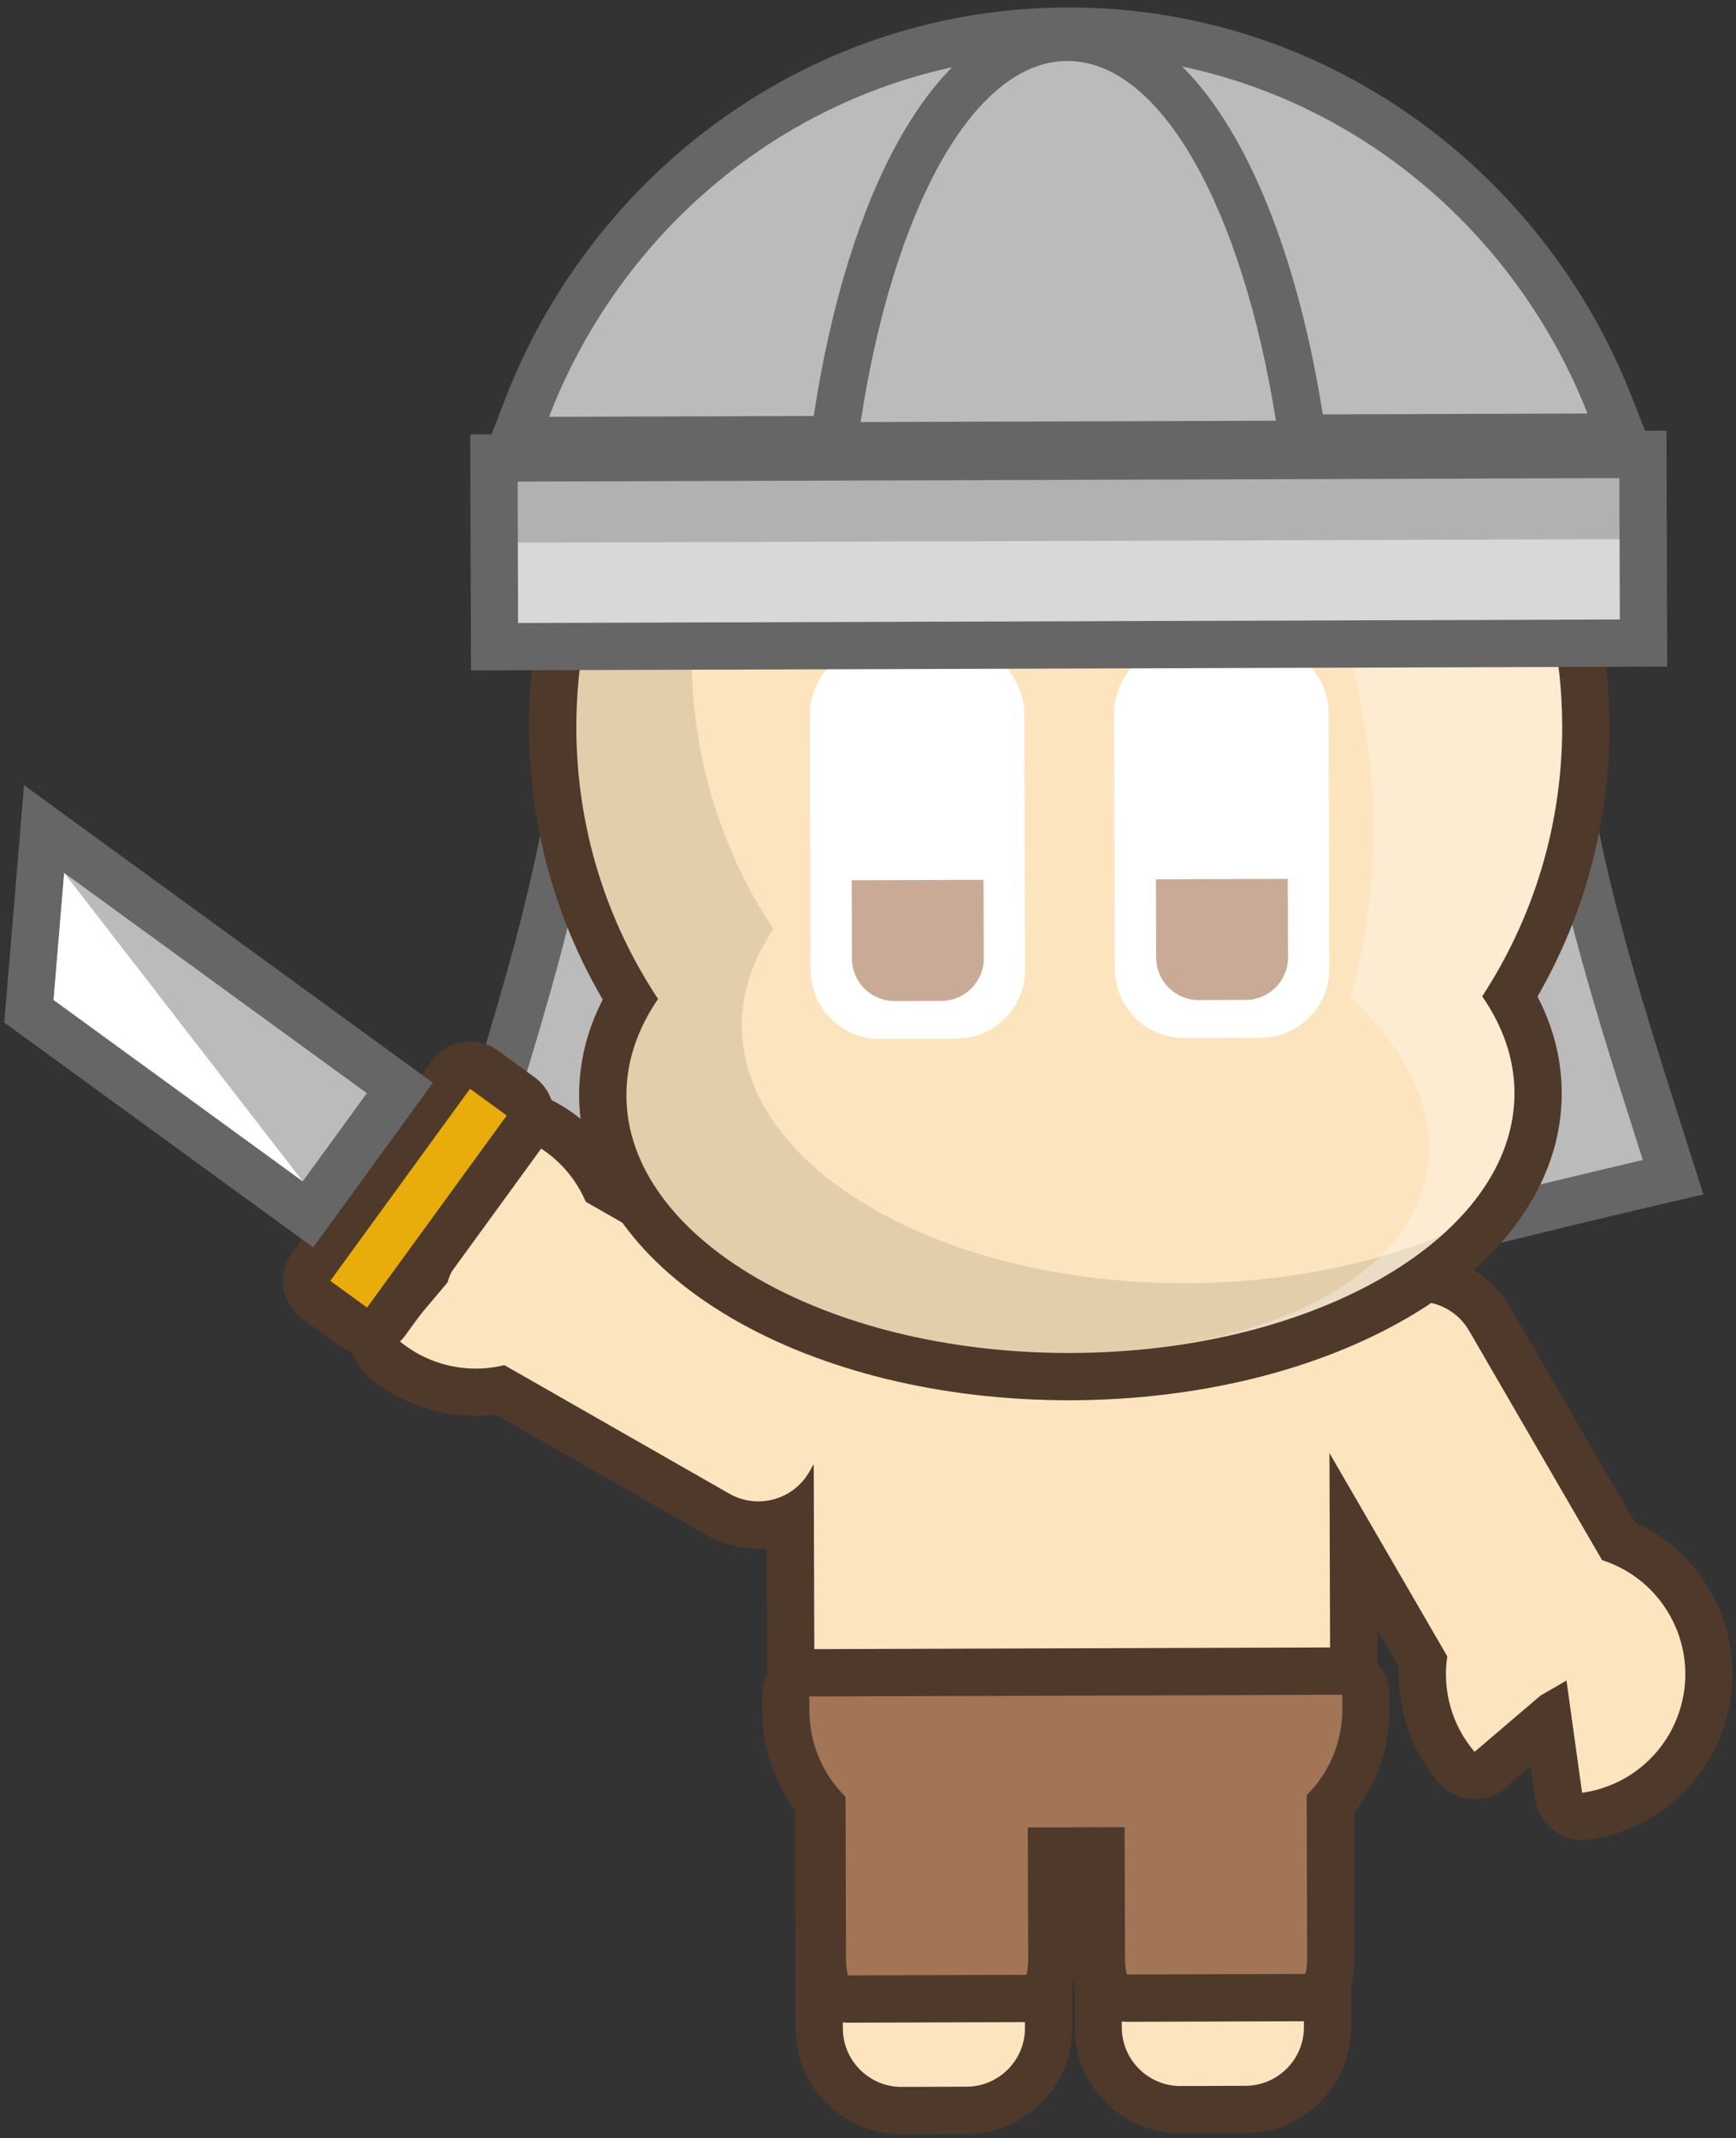 <?xml version="1.0" encoding="utf-8"?>
<!-- Generator: Adobe Illustrator 16.0.0, SVG Export Plug-In . SVG Version: 6.00 Build 0)  -->
<!DOCTYPE svg PUBLIC "-//W3C//DTD SVG 1.1//EN" "http://www.w3.org/Graphics/SVG/1.1/DTD/svg11.dtd">
<svg version="1.1" id="Layer_8" xmlns="http://www.w3.org/2000/svg" xmlns:xlink="http://www.w3.org/1999/xlink" x="0px" y="0px"
	 width="1101.334px" height="1356px" viewBox="0 0 1101.334 1356" enable-background="new 0 0 1101.334 1356" xml:space="preserve">


<rect x="0" y="0" width="1101.334" height="1356" fill="#333333" stroke="none"/>


<style>
.animation{
    animation: animation 10s infinite linear;
}

.animation2{
    animation: animation2 2s infinite linear;
}

@keyframes animation {
	0%,
	2%,
	4%,
	40%,
	42%,
	44%,
	60%,
	62%,
	64%
	{
		transform: translate(0px, 0px);
	}

	1% {
		transform: translate(0px, -110px);
	}
	3% {
		transform: translate(0px, -15px);
	}


	41% {
		transform: translate(-30px, 0px);
	}
	43% {
		transform: translate(-15px, 0px);
	}


	61% {
		transform: translate(0px, 30px);
	}
	63% {
		transform: translate(0px, 15px);
	}
}

@keyframes animation2 {
	0%,
	100%,
	90%{
		opacity: 1;
		transform: scaleY(1.0);
	}

	95% {
		opacity: 0;
		transform: scaleY(0.2);
	}
}
</style>

<g>
	<g>
		<path fill-rule="evenodd" clip-rule="evenodd" fill="#BBBBBB" d="M669.344,825.47c-82.553,0-172.896-21.529-357.143-73.03
			l-14.867-4.156l8.705-27.998c33.264-106.84,67.66-217.317,64.517-324.933l-0.449-15.389l615.953-1.958l-0.352,15.391
			c-2.459,107.637,32.641,217.897,66.584,324.527l9.118,28.68l-15.794,3.69c-51.727,12.086-95.292,22.919-133.729,32.478
			C804.813,809.398,740.182,825.47,669.344,825.47z"/>
		<path fill="#666666" d="M970.712,393.055c-2.622,114.742,36.701,233.129,71.491,342.633
			c-197.155,46.065-279.249,74.782-372.86,74.782c-81.332,0-171.355-21.673-353.104-72.477
			c34.091-109.718,72.661-228.355,69.311-343.078l128.599-0.41l361.7-1.149L970.712,393.055 M1001.408,362.957l-30.791,0.098
			l-94.863,0.301l-361.7,1.149l-128.599,0.41l-30.791,0.098l0.899,30.777c3.069,105.112-30.948,214.373-63.846,320.037
			c-1.381,4.436-2.757,8.857-4.127,13.265l-9.161,29.482l29.733,8.312c185.643,51.892,276.856,73.584,361.181,73.584
			c72.675,0,137.978-16.239,246.166-43.142c38.388-9.546,81.897-20.366,133.52-32.428l31.588-7.381l-9.822-30.916
			c-1.396-4.396-2.801-8.806-4.209-13.229c-33.57-105.456-68.284-214.503-65.882-319.634L1001.408,362.957L1001.408,362.957z"/>
	</g>
	<g >
		<path fill="#FCE4BF" d="M571.837,1338.551c-28.65,0-52.034-23.307-52.126-51.955l-0.437-137.585
			c-0.012-3.892,0.404-7.725,1.242-11.469c-12.117-14.859-18.728-33.226-18.789-52.63l-0.387-121.803
			c-6.33,2.662-13.218,4.099-20.301,4.099c-9.012,0-17.912-2.362-25.736-6.832L317.47,881.625
			c-5.161,0.901-10.399,1.356-15.638,1.356c-21.413,0-42.212-7.598-58.567-21.394c-6.328-5.338-7.135-14.793-1.804-21.126
			l29.049-34.505c0.322-0.938,0.67-1.867,1.045-2.785l-46.981-6.221c-8.211-1.087-13.987-8.625-12.902-16.836
			c4.556-34.469,27.835-62.87,60.752-74.119c9.519-3.252,19.405-4.901,29.385-4.901c34.729,0,66.137,19.638,81.42,50.455
			l118.333,67.609c2.265-18.252,10.439-35.182,23.588-48.508c15.726-15.937,36.62-24.753,58.833-24.824l190.807-0.606
			c45.053,0,81.96,36.264,83.295,81.294l15.618-9.056c7.916-4.59,16.932-7.016,26.073-7.016c18.588,0,35.899,9.943,45.178,25.948
			l81.638,140.797c44.672,17.604,68.282,67.44,52.884,113.456c-11.033,32.985-39.284,56.444-73.727,61.221
			c-0.698,0.098-1.394,0.145-2.079,0.145c-7.369,0-13.796-5.432-14.838-12.938l-6.685-48.109l-36.937,31.498
			c-2.824,2.408-6.284,3.587-9.726,3.587c-4.235,0-8.443-1.783-11.41-5.255c-15.933-18.645-23.589-42.844-21.404-67.133
			l-44.074-76.015l0.337,106.134c0.061,19.404-6.436,37.813-18.46,52.749c0.862,3.739,1.302,7.57,1.314,11.462l0.439,137.579
			c0.092,28.738-23.217,52.195-51.959,52.289l-41.454,0.132c-28.654,0-52.038-23.308-52.126-51.958l-0.376-117.928l-31.434,0.101
			l0.375,117.927c0.045,13.884-5.349,26.98-15.187,36.878c-9.836,9.895-22.896,15.367-36.776,15.41L571.837,1338.551z"/>
		<path fill="#4F392A" d="M301.809,716.094c29.765,0.001,57.681,17.652,69.816,46.101l144.34,82.468l-0.047-14.808
			c-0.122-37.865,30.51-68.908,68.113-69.028l190.542-0.606c0.074,0,0.144,0,0.217,0c37.527,0.002,68.211,30.83,68.333,68.596
			l0.075,23.8c0.754-0.515,1.522-1.014,2.324-1.478l35.706-20.704c5.838-3.385,12.231-4.992,18.549-4.992
			c12.829,0,25.337,6.631,32.201,18.471l84.404,145.568c0.317,0.103,0.635,0.187,0.953,0.292
			c39.764,13.307,61.223,56.346,47.917,96.11c-9.146,27.34-32.975,47.158-61.563,51.123l-9.892-71.191l-16.488,9.559l-41.832,35.673
			c-14.43-16.885-20.57-39.046-17.322-60.584l-74.739-128.901l0.516,162.265c0.06,19.172-7.783,36.597-20.419,49.147
			c2.08,4.605,3.257,9.699,3.273,15.062l0.439,137.581c0.065,20.426-16.596,37.175-37.008,37.241l-41.287,0.132
			c-0.04,0-0.078,0-0.118,0c-20.36,0-37.063-16.621-37.126-37.004l-0.424-132.93l-61.434,0.196l0.423,132.927
			c0.066,20.423-16.597,37.178-37.009,37.24l-41.288,0.131c-0.04,0-0.078,0-0.118,0c-20.358,0-37.061-16.621-37.126-37.003
			l-0.437-137.585c-0.017-5.359,1.127-10.461,3.18-15.081c-12.71-12.466-20.666-29.835-20.727-49.017l-0.497-156.317l-2.836,4.962
			c-6.843,11.98-19.442,18.698-32.355,18.698c-6.229,0-12.533-1.564-18.296-4.856l-142.77-81.571
			c-5.992,1.476-12.081,2.201-18.143,2.201c-17.635,0-35.012-6.148-48.896-17.859l31.015-36.84c0.802-3.014,1.999-5.971,3.614-8.8
			l7.607-13.315l-68.63-9.087c3.783-28.616,23.45-52.567,50.732-61.891C285.402,717.412,293.673,716.094,301.809,716.094
			 M301.811,686.094C301.811,686.094,301.811,686.094,301.811,686.094c-11.633,0-23.151,1.919-34.236,5.706
			c-18.68,6.384-35.166,17.821-47.676,33.076c-12.522,15.27-20.51,33.691-23.098,53.273c-2.171,16.423,9.381,31.498,25.804,33.672
			l21.018,2.783l-13.636,16.197c-10.664,12.667-9.049,31.577,3.606,42.253c19.057,16.075,43.292,24.928,68.239,24.928
			c4.241,0,8.481-0.256,12.691-0.765L447.862,973.4c10.088,5.763,21.56,8.808,33.178,8.808c1.798,0,3.586-0.072,5.361-0.214
			l0.327,102.967c0.064,20.526,6.344,40.066,17.949,56.514c-0.276,2.505-0.41,5.034-0.402,7.583l0.437,137.586
			c0.118,36.894,30.23,66.907,67.125,66.907h0.166h-0.047c0.032,0,0.063,0,0.095,0l41.288-0.131
			c17.883-0.055,34.706-7.1,47.365-19.836c12.664-12.74,19.606-29.609,19.548-47.502l-0.327-102.926l1.434-0.004l0.328,102.93
			c0.114,36.893,30.228,66.908,67.127,66.908h0.165h-0.047c0.032,0,0.064,0,0.096,0l41.287-0.132
			c37.015-0.121,67.031-30.328,66.912-67.338l-0.438-137.58c-0.008-2.548-0.158-5.076-0.45-7.578
			c11.503-16.521,17.66-36.101,17.596-56.629l-0.159-50.006l13.629,23.506c-1.152,26.628,7.778,52.838,25.269,73.305
			c5.933,6.942,14.352,10.511,22.821,10.511c6.885,0,13.803-2.356,19.452-7.174l16.112-13.74l2.918,21.002
			c2.085,15.01,14.94,25.875,29.677,25.875c1.373,0,2.761-0.095,4.159-0.288c19.563-2.714,37.933-10.817,53.122-23.437
			c15.176-12.608,26.508-29.167,32.77-47.886c17.363-51.889-7.851-107.95-56.646-130.071L957.93,828.866
			c-11.951-20.615-34.234-33.423-58.153-33.423c-10.5,0-20.87,2.483-30.221,7.209c-11.533-41.704-49.693-72.43-94.764-72.432
			l-0.332,0l-190.523,0.605c-26.24,0.083-50.908,10.485-69.462,29.288c-10.292,10.43-17.996,22.731-22.792,36.122l-97.209-55.539
			c-8.328-15.067-20.191-27.849-34.754-37.348C342.414,692.062,322.39,686.095,301.811,686.094L301.811,686.094L301.811,686.094z"/>
	</g>
	<g>
		<path fill-rule="evenodd" clip-rule="evenodd" fill="#FCE4BF" d="M678.048,873.08c-77.532,0-150.63-17.672-205.831-49.76
			c-57.76-33.576-89.655-79.177-89.812-128.403c-0.069-21.141,5.741-41.725,17.291-61.318
			c-31.93-51.471-48.857-110.529-49.051-171.442c-0.277-87.545,33.548-169.956,95.246-232.05
			c61.697-62.094,143.881-96.444,231.416-96.723l1.06-0.001c87.314,0,169.463,33.951,231.315,95.598
			c61.867,61.662,96.091,143.732,96.368,231.093c0.194,60.913-16.358,120.077-47.96,171.749
			c11.673,19.52,17.614,40.066,17.682,61.208c0.156,49.396-31.642,95.311-89.539,129.286
			c-55.354,32.484-128.717,50.511-206.576,50.761L678.048,873.08z"/>
		<path fill="#4F392A" d="M678.367,148.383c172.238-0.001,312.136,139.347,312.683,311.738
			c0.202,63.378-18.496,122.4-50.755,171.781c13.107,18.873,20.408,39.531,20.477,61.177
			c0.287,90.637-125.581,164.5-281.162,164.999c-0.513,0.001-1.049,0.002-1.562,0.002c-154.876,0-280.355-72.872-280.642-163.211
			c-0.071-21.646,7.099-42.35,20.086-61.303c-32.572-49.177-51.645-108.081-51.847-171.457
			c-0.547-172.729,139.008-313.176,311.709-313.725C677.691,148.383,678.029,148.383,678.367,148.383 M678.369,118.383
			L678.369,118.383c-0.001,0-0.001,0-0.001,0h-0.003l0,0l-1.104,0.001c-46.253,0.147-91.108,9.355-133.321,27.369
			c-40.758,17.393-77.326,42.216-108.689,73.781c-31.363,31.566-55.953,68.294-73.085,109.165
			c-17.744,42.33-26.667,87.248-26.52,133.505c0.193,60.735,16.3,119.715,46.743,171.734c-10.021,19.55-15.051,40.004-14.982,61.029
			c0.09,28.524,9.49,55.836,27.939,81.173c16.622,22.829,39.949,43.065,69.333,60.147c57.454,33.398,133.23,51.792,213.369,51.792
			c0.542,0,1.111-0.001,1.654-0.003c80.474-0.258,156.517-19.018,214.123-52.823c29.438-17.275,52.77-37.691,69.348-60.68
			c18.404-25.521,27.689-52.972,27.599-81.591c-0.066-21.024-5.228-41.446-15.372-60.932c30.113-52.21,45.844-111.291,45.65-172.026
			c-0.146-46.165-9.32-90.942-27.266-133.09c-17.327-40.693-42.062-77.223-73.518-108.575
			c-31.45-31.347-68.055-55.958-108.798-73.149c-42.188-17.802-86.969-26.828-133.1-26.828H678.369L678.369,118.383z"/>
	</g>

	<g>
		<path fill-rule="evenodd" clip-rule="evenodd" fill="#A27556" d="M537.929,1267.826c-6.892,0-12.898-4.696-14.559-11.39
			c-1.077-4.344-1.608-8.479-1.623-12.641l-0.313-98.293c-14.599-16.473-22.9-38.229-22.973-60.668l-0.027-8.873
			c-0.025-8.283,6.668-15.02,14.952-15.046c0,0,338.159-1.072,338.175-1.072c8.261,0,14.972,6.683,14.999,14.95l0.029,8.869
			c0.071,22.425-8.105,44.235-22.618,60.815l0.313,98.283c0.01,4.182-0.494,8.32-1.543,12.661
			c-1.623,6.716-7.623,11.455-14.532,11.478c0,0-113.282,0.364-113.298,0.364c-6.893,0-12.901-4.699-14.56-11.394
			c-1.061-4.283-1.606-8.535-1.621-12.639l-0.218-69.374l-31.433,0.1l0.219,69.368c0.014,4.101-0.504,8.361-1.54,12.658
			c-1.621,6.72-7.623,11.462-14.535,11.483C651.225,1267.468,537.945,1267.826,537.929,1267.826z"/>
		<path fill="#4F392A" d="M851.561,1074.844l0.029,8.869c0.068,21.567-8.678,41.106-22.637,54.843l0.332,104.254
			c0.008,3.145-0.417,6.164-1.124,9.091l-113.25,0.364c-0.725-2.926-1.17-6.036-1.181-9.085l-0.266-84.369l-61.433,0.195
			l0.267,84.367c0.011,3.051-0.415,6.163-1.122,9.095l-113.248,0.358c-0.726-2.926-1.171-5.941-1.182-9.084l-0.332-104.256
			c-14.015-13.618-22.884-33.101-22.954-54.699l-0.027-8.871L851.561,1074.844 M851.563,1044.844c-0.033,0-0.064,0-0.097,0
			l-338.126,1.072c-16.567,0.053-29.956,13.525-29.905,30.093l0.028,8.871c0.077,24.09,8.333,47.522,22.99,66.08l0.295,92.878
			c0.02,5.388,0.694,10.685,2.063,16.208c3.319,13.386,15.334,22.78,29.118,22.78c0.032,0,0.064,0,0.096,0l113.248-0.358
			c13.823-0.044,25.827-9.527,29.069-22.966c1.317-5.464,1.977-10.926,1.958-16.233l-0.172-54.358l1.433-0.004l0.171,54.368
			c0.019,5.309,0.712,10.757,2.061,16.202c3.316,13.389,15.333,22.788,29.119,22.788c0.033,0,0.065,0,0.098,0l113.249-0.364
			c13.819-0.045,25.819-9.522,29.065-22.955c1.315-5.444,1.976-10.899,1.962-16.211l-0.295-92.857
			c5.75-7.334,10.5-15.414,14.183-24.144c5.632-13.349,8.464-27.518,8.418-42.115l-0.029-8.874
			C881.506,1058.211,868.084,1044.844,851.563,1044.844L851.563,1044.844z"/>
	</g>
	<g >
		<path fill-rule="evenodd" clip-rule="evenodd" fill="#E8AD0B" d="M232.855,844.295c-3.151,0-6.245-0.993-8.825-2.871
			l-23.308-16.958c-6.699-4.874-8.178-14.255-3.304-20.954l88.625-121.811c2.936-4.035,7.507-6.176,12.142-6.176
			c3.061,0,6.148,0.933,8.812,2.871l23.309,16.957c3.217,2.34,5.373,5.863,5.993,9.793c0.62,3.93-0.347,7.945-2.688,11.162
			L244.984,838.12c-2.34,3.217-5.863,5.373-9.793,5.992C234.414,844.234,233.632,844.295,232.855,844.295z"/>
		<g>
			<path fill="#4F392A" d="M298.172,690.526l23.309,16.957l-88.626,121.813l-23.308-16.958L298.172,690.526 M298.197,660.523
				c-9.271,0-18.412,4.283-24.283,12.353l-88.625,121.812c-9.748,13.397-6.789,32.16,6.609,41.908l23.308,16.958
				c5.16,3.754,11.348,5.741,17.65,5.741c1.555,0,3.118-0.121,4.673-0.366c7.859-1.239,14.904-5.55,19.585-11.984l88.626-121.813
				c4.681-6.434,6.615-14.464,5.375-22.324c-1.24-7.86-5.551-14.905-11.985-19.586l-23.309-16.957
				C310.493,662.391,304.317,660.523,298.197,660.523L298.197,660.523z"/>
		</g>
	</g>
	<g>
		<polygon fill-rule="evenodd" clip-rule="evenodd" fill="#BBBBBB" points="18.346,641.363 27.975,525.804 253.688,690.02 
			195.379,770.165 		"/>
		<path fill="#666666" d="M40.709,553.619l192.024,139.706l-40.659,55.886L33.995,634.199L40.709,553.619 M15.241,497.989
			l-4.428,53.138l-6.715,80.58l-1.401,16.82l13.648,9.93l158.08,115.012l24.259,17.65l17.649-24.259l40.66-55.886l17.649-24.259
			l-24.259-17.649L58.359,529.359L15.241,497.989L15.241,497.989z"/>
	</g>
	<path opacity="0.1" fill-rule="evenodd" clip-rule="evenodd" fill="#000001" d="M914.581,783.529
		c-50.243,44.632-136.665,74.222-234.974,74.533c-155.574,0.496-281.908-72.549-282.196-163.204
		c-0.07-21.629,7.085-42.347,20.096-61.277c-32.584-49.193-51.663-108.108-51.863-171.468
		c-0.411-129.276,77.661-240.44,189.358-288.44c-71.084,57.55-116.459,145.612-116.146,244.201
		c0.2,63.363,19.278,122.275,51.862,171.469c-13.011,18.934-20.166,39.651-20.096,61.281
		c0.287,90.654,126.624,163.696,282.196,163.203C813.068,813.635,868.833,802.438,914.581,783.529z"/>
	<path opacity="0.3" fill-rule="evenodd" clip-rule="evenodd" fill="#FFFFFF" d="M677.354,148.384
		c172.672-0.549,313.147,139.008,313.696,311.737c0.202,63.378-18.496,122.4-50.755,171.811
		c13.108,18.842,20.408,39.5,20.477,61.146c0.269,84.969-110.342,155.194-252.397,164.05
		c138.751-8.931,223.326-79.042,191.609-163.855c-8.072-21.623-23.036-42.255-43.148-61.078
		c53.943-190.049-43.102-449.351-305.896-456.748C589.567,158.178,632.319,148.528,677.354,148.384z"/>
	<path class="animation2" fill-rule="evenodd" clip-rule="evenodd" fill="#FFFFFF" d="M557.351,409.457l48.623-0.154
		c24.042-0.075,43.787,19.526,43.864,43.579l0.515,162.03c0.077,24.054-19.544,43.782-43.584,43.857l-48.625,0.156
		c-24.039,0.075-43.784-19.528-43.86-43.583l-0.517-162.027C513.69,429.263,533.311,409.534,557.351,409.457z"/>
	<path class="animation2" fill-rule="evenodd" clip-rule="evenodd" fill="#FFFFFF" d="M750.361,408.845l48.623-0.154
		c24.041-0.077,43.787,19.527,43.865,43.579l0.511,162.03c0.078,24.051-19.542,43.779-43.583,43.857l-48.623,0.154
		c-24.042,0.078-43.787-19.525-43.862-43.579l-0.516-162.03C706.701,428.649,726.322,408.921,750.361,408.845z"/>
	<path class="animation" fill-rule="evenodd" clip-rule="evenodd" fill="#C8AA96" d="M623.959,558.018l0.156,49.792
		c0.048,14.797-11.993,26.914-26.789,26.963l-29.886,0.093c-14.795,0.049-26.913-11.993-26.959-26.789l-0.16-49.791L623.959,558.018
		z"/>
	<path class="animation" fill-rule="evenodd" clip-rule="evenodd" fill="#C8AA96" d="M816.969,557.405l0.158,49.793
		c0.049,14.793-11.994,26.913-26.789,26.959l-29.885,0.096c-14.794,0.046-26.914-11.995-26.96-26.788l-0.158-49.794L816.969,557.405
		z"/>
	<path fill-rule="evenodd" clip-rule="evenodd" fill="#B2B1B1" d="M677.008,38.672c149.455-0.474,277.554,93.782,330.119,227.532
		l-658.82,2.093C400.02,134.216,527.517,39.147,677.008,38.672z"/>
	<g>
		<path fill-rule="evenodd" clip-rule="evenodd" fill="#BBBBBB" d="M334.299,258.953c26.812-69.515,72.796-128.901,132.982-171.738
			c61.697-43.912,134.199-67.25,209.667-67.49l1.171-0.002c75.221,0,147.608,22.986,209.338,66.473
			c60.233,42.433,106.437,101.416,133.616,170.573l8.024,20.417l-702.693,2.234L334.299,258.953z"/>
		<path fill="#666666" d="M678.12,34.724c148.974,0,276.562,94.118,328.994,227.533l-658.819,2.095
			C400.009,130.27,527.506,35.201,676.997,34.726C677.371,34.725,677.746,34.724,678.12,34.724 M678.123,4.724L678.123,4.724
			C678.122,4.724,678.122,4.724,678.123,4.724h-0.003l0,0l-1.223,0.002c-78.582,0.25-154.075,24.549-218.313,70.269
			c-30.889,21.984-58.421,48.424-81.833,78.583c-23.589,30.387-42.58,64.024-56.447,99.978l-15.789,40.935l43.874-0.14l658.82-2.095
			l43.874-0.139l-16.048-40.833c-14.058-35.771-33.203-69.211-56.903-99.389c-23.52-29.949-51.121-56.178-82.037-77.957
			C831.82,28.658,756.446,4.724,678.123,4.724L678.123,4.724L678.123,4.724z"/>
	</g>
	<g>
		<path fill-rule="evenodd" clip-rule="evenodd" fill="#BBBBBB" d="M531.17,265.409c10.439-68.48,28.592-127.18,52.495-169.753
			c26.378-46.981,58.639-71.873,93.295-71.983h0.228c34.598,0,66.959,24.73,93.585,71.517
			c24.136,42.412,42.635,100.95,53.498,169.288l2.75,17.299l-298.489,0.949L531.17,265.409z"/>
		<path fill="#666666" d="M677.188,38.671c59.691-0.005,111.014,94.443,132.269,228.16l-263.458,0.838
			c20.424-133.981,71.228-228.807,131.009-228.997C677.067,38.672,677.13,38.671,677.188,38.671 M677.195,8.672L677.195,8.672
			c-0.002,0-0.002,0-0.002,0h0l0,0h-0.287c-28.15,0.09-69.454,13.979-106.32,79.64c-24.778,44.132-43.536,104.589-54.245,174.836
			l-5.279,34.632l35.032-0.111l263.458-0.838l35.032-0.112l-5.5-34.598c-11.142-70.096-30.255-130.385-55.273-174.349
			C746.606,22.395,705.296,8.672,677.193,8.672H677.195L677.195,8.672z"/>
	</g>
	<g>
		
			<rect x="313.547" y="289.323" transform="matrix(-1 0.003 -0.003 -1 1357.111 696.154)" fill-rule="evenodd" clip-rule="evenodd" fill="#B2B1B1" width="728.911" height="119.661"/>
		<path fill="#666666" d="M1027.315,303.214l0.284,89.661l-698.909,2.219l-0.284-89.662L1027.315,303.214 M1057.22,273.119
			l-30,0.095l-698.908,2.219l-30,0.096l0.095,29.999l0.284,89.662l0.095,30l30-0.096l698.909-2.219l30-0.096l-0.095-29.999
			l-0.284-89.662L1057.22,273.119L1057.22,273.119z"/>
	</g>
	<path opacity="0.5" fill-rule="evenodd" clip-rule="evenodd" fill="#FFFFFF" d="M1027.439,341.959l0.16,50.916l-698.906,2.22
		l-0.163-50.916L1027.439,341.959z"/>
	<polyline fill-rule="evenodd" clip-rule="evenodd" fill="#FFFFFF" points="40.709,553.619 33.995,634.199 192.074,749.211 	"/>
</g>
</svg>
